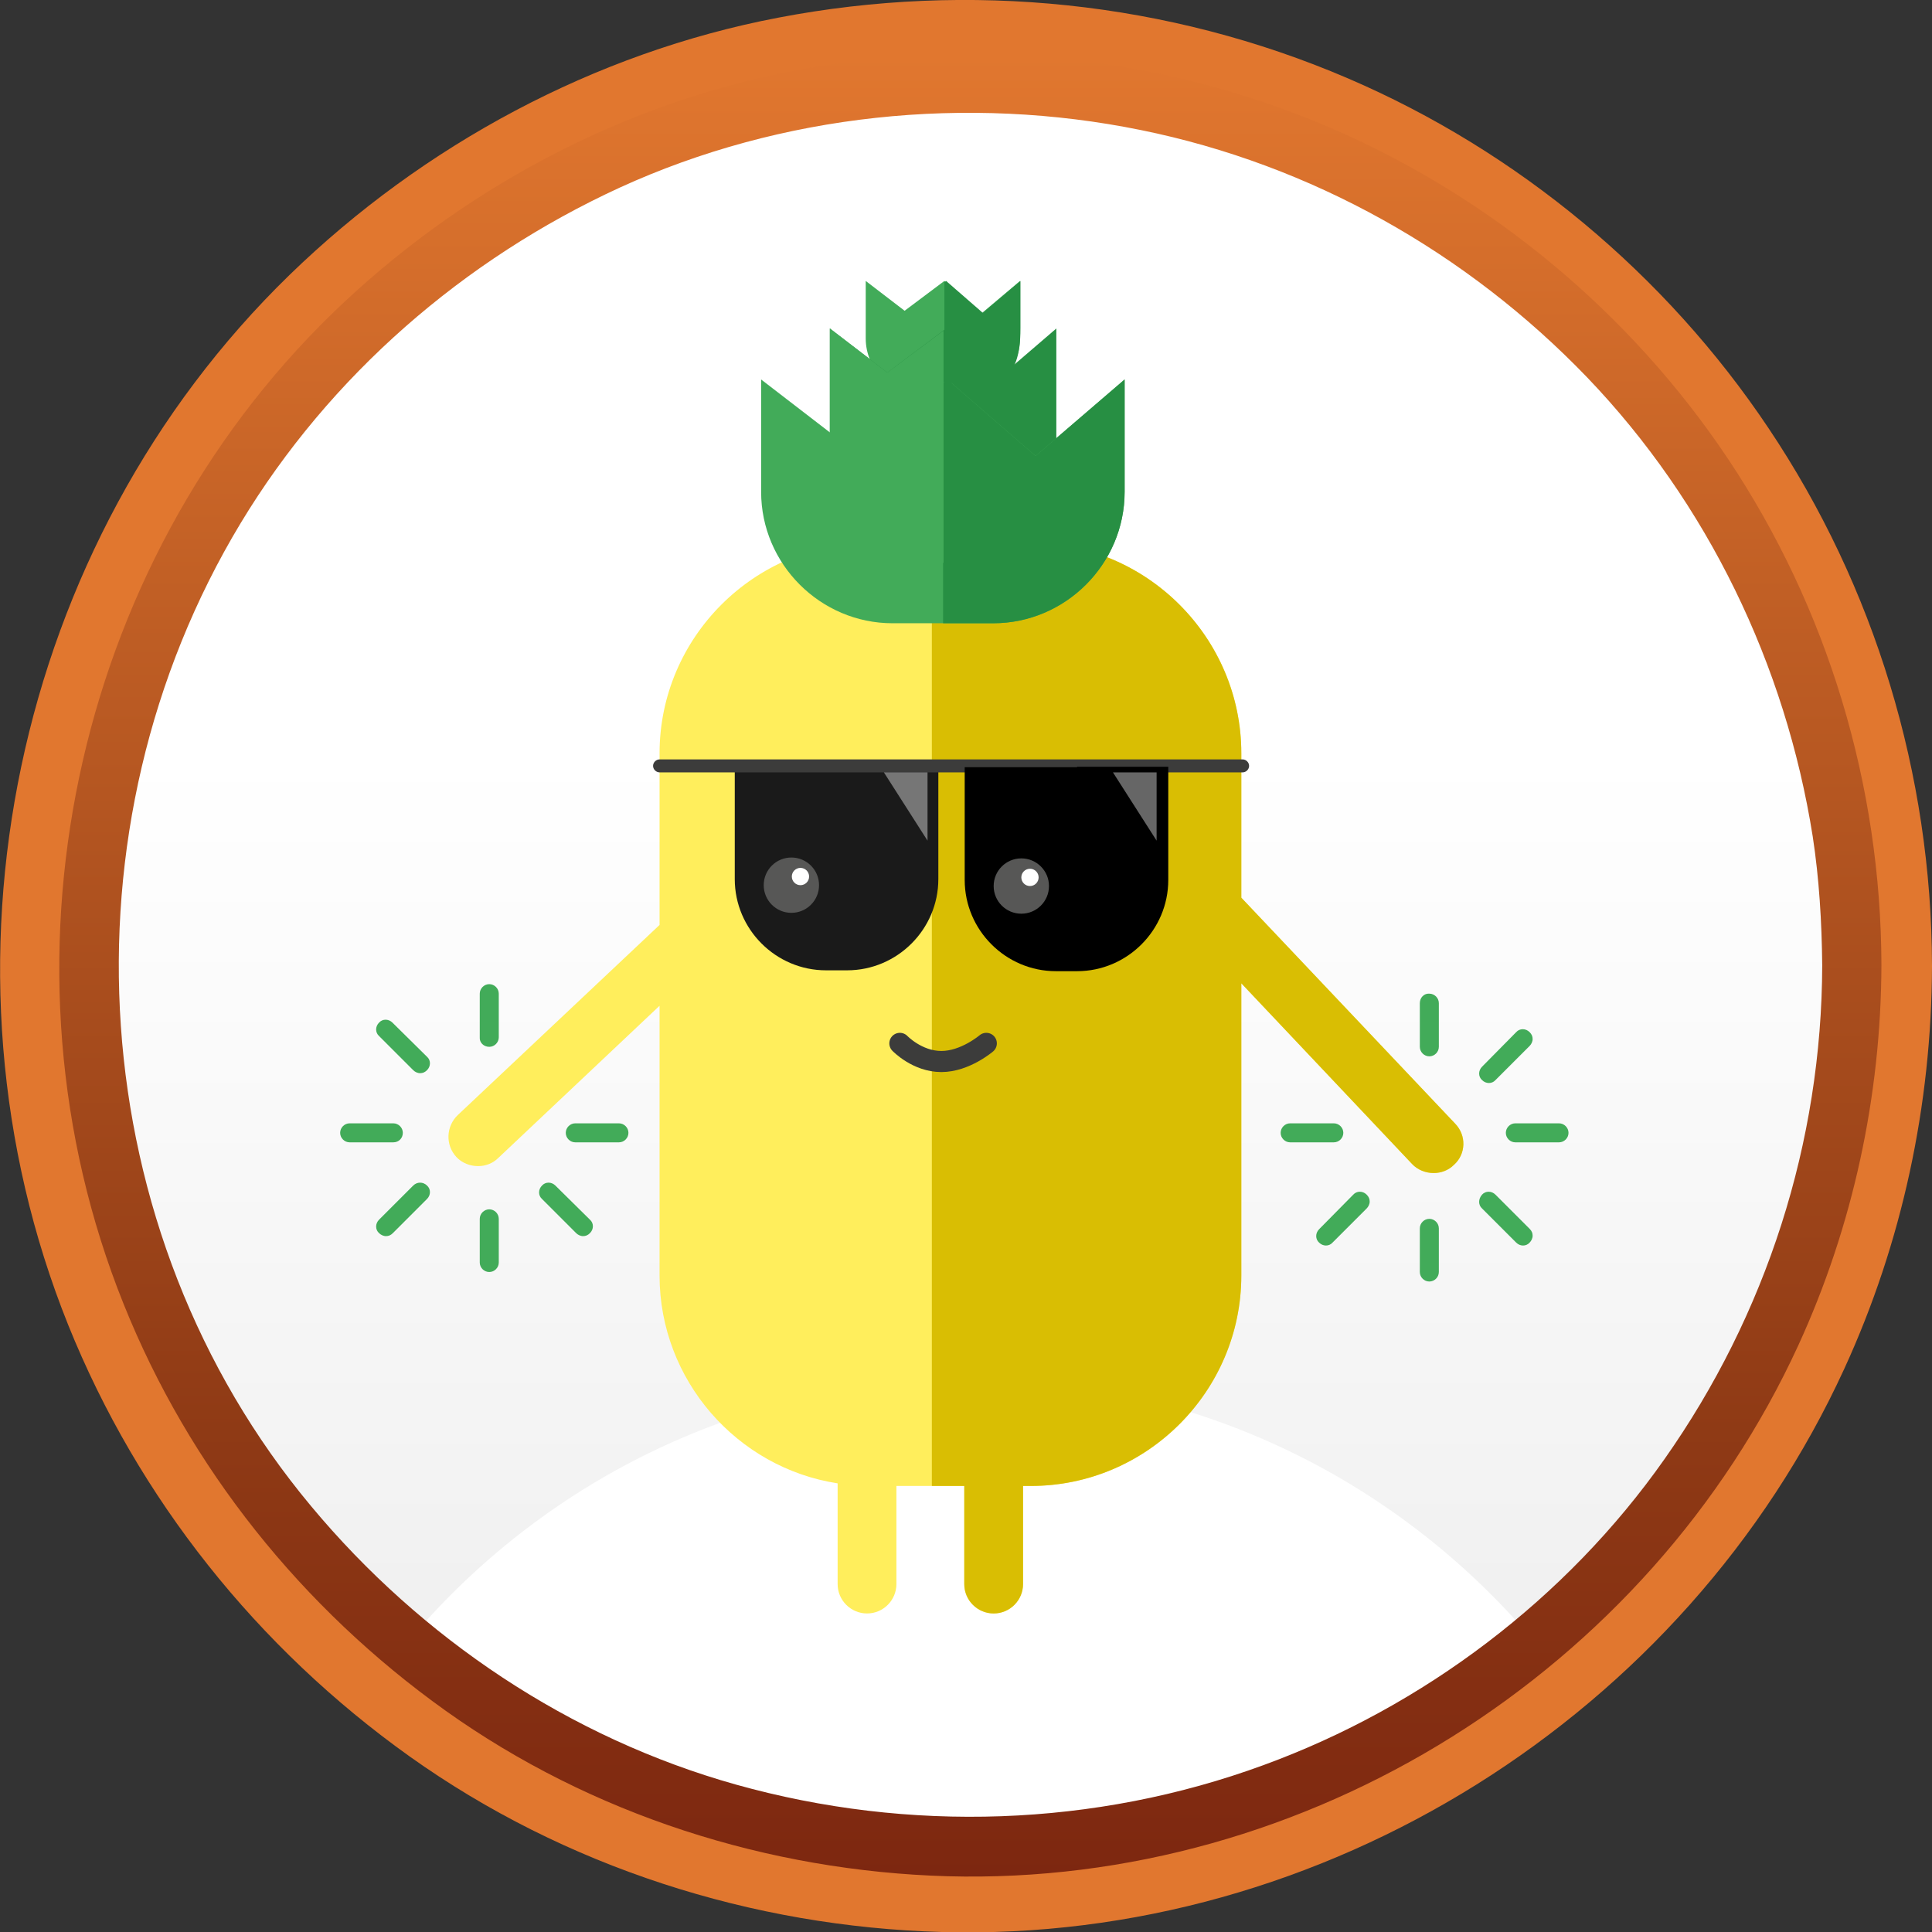 <svg xmlns="http://www.w3.org/2000/svg" xmlns:xlink="http://www.w3.org/1999/xlink" width="447" height="447" viewBox="0 0 447 447">
  <rect x="0" y="0" width="447" height="447" fill="#333333" stroke="none"/>
  <style>
    .st0{fill:url(#SVGID_1_);} .st1{fill:#FFFFFF;} .st2{fill:#E1772F;} .st3{fill:url(#SVGID_2_);} .st4{clip-path:url(#SVGID_4_);fill:#FFEE5C;} .st5{clip-path:url(#SVGID_4_);fill:#D9BE03;} .st6{fill:#42AB59;} .st7{fill:none;stroke:#3C3C3B;stroke-width:4.879;stroke-linecap:round;stroke-linejoin:round;stroke-miterlimit:10;} .st8{clip-path:url(#SVGID_6_);fill:#1A1A1A;} .st9{display:none;opacity:0.4;clip-path:url(#SVGID_6_);fill:#FFFFFF;} .st10{fill:#575756;} .st11{fill:#3C3C3B;} .st12{clip-path:url(#SVGID_8_);} .st13{display:none;opacity:0.4;clip-path:url(#SVGID_8_);fill:#FFFFFF;} .st14{fill:#278F43;} .st15{opacity:0.4;fill:#FFFFFF;} .st16{fill:url(#SVGID_9_);} .st17{fill:url(#SVGID_10_);} .st18{clip-path:url(#SVGID_12_);fill:#FFEE5C;} .st19{clip-path:url(#SVGID_12_);fill:#D9BE03;} .st20{clip-path:url(#SVGID_14_);fill:#1A1A1A;} .st21{display:none;opacity:0.4;clip-path:url(#SVGID_14_);fill:#FFFFFF;} .st22{clip-path:url(#SVGID_16_);} .st23{display:none;opacity:0.4;clip-path:url(#SVGID_16_);fill:#FFFFFF;}
  </style>
  <linearGradient id="SVGID_1_" gradientUnits="userSpaceOnUse" x1="225.113" y1="19.8" x2="225.113" y2="424.378">
    <stop offset=".381" stop-color="#FFF"/>
    <stop offset="1" stop-color="#EDEDED"/>
  </linearGradient>
  <circle class="st0" cx="225.1" cy="222.1" r="202.3"/>
  <path class="st1" d="M224.7 432.8c50.5 0 95.8-22 126.9-56.9C320.4 341 275.1 319 224.7 319s-95.8 22-126.9 56.9c31.1 34.9 76.4 56.9 126.9 56.9z"/>
  <path class="st2" d="M432.5 223.4c-.1 43.5-13.6 85.6-38.7 121.2-24.1 34.2-59.1 60.7-98.3 75.1-41.4 15.2-87 16.7-129.3 4.8C125.4 413 89 388.7 61.9 356.2 5.5 288.7-.6 189.9 44.6 115c21.8-36.1 54.7-64.7 93-82.3 39.6-18.2 85.3-22.8 127.9-14.1 41.7 8.5 80 30 109.4 60.7 29.6 30.8 48.7 70.5 55.4 112.6 1.5 10.4 2.1 21 2.2 31.5 0 9.4 14.6 9.4 14.5 0-.1-44.2-13.2-87.6-37.8-124.3-23.8-35.6-58-64.1-97.4-81C270.3.3 224.3-4.4 180 4.1c-42.4 8.1-82 29.4-113 59.5-64 62.2-84.5 160.2-51.2 243 16.2 40.2 43.8 74.7 79 99.8 35.8 25.5 79.2 39.4 123.1 40.6 88.4 2.5 172-50.1 208.8-130.3 13.4-29.2 20.2-61 20.3-93.2 0-9.4-14.5-9.4-14.5-.1z"/>
  <linearGradient id="SVGID_2_" gradientUnits="userSpaceOnUse" x1="224.483" y1="12.573" x2="224.483" y2="434.126">
    <stop offset="0" stop-color="#E1772F"/>
    <stop offset=".755" stop-color="#8F3A15"/>
    <stop offset="1" stop-color="#7D2710"/>
  </linearGradient>
  <path class="st3" d="M421.6 223.3c-.1 41-12.9 80.8-36.5 114.3-22.7 32.3-55.8 57.3-92.8 70.8-39 14.3-82 15.7-122 4.5-38.5-10.8-72.8-33.8-98.3-64.4C18.9 284.9 13.1 191.6 55.7 121c20.6-34.1 51.6-61 87.7-77.6 37.4-17.1 80.4-21.5 120.6-13.3 39.4 8 75.4 28.3 103.2 57.2 27.9 29.1 45.9 66.5 52.2 106.2 1.5 9.8 2.1 19.8 2.2 29.8 0 8.8 13.7 8.8 13.7 0-.1-41.6-12.4-82.6-35.6-117.3-22.5-33.6-54.7-60.4-91.8-76.4-39.1-16.8-82.5-21.2-124.3-13.2-40.1 7.6-77.5 27.8-106.7 56.1-60.4 58.7-79.7 151.1-48.3 229.2 15.2 37.9 41.3 70.4 74.5 94.1 33.8 24.1 74.7 37.1 116.1 38.3 83.4 2.3 162.2-47.3 196.9-122.9 12.6-27.5 19.1-57.6 19.2-87.9 0-8.8-13.7-8.8-13.7 0z"/>
  <g>
    <defs>
      <path id="SVGID_3_" d="M336.7 260l-49.5-52.3v-33.4c0-26.8-21.9-48.7-48.7-48.7h-37.2c-26.8 0-48.7 21.9-48.7 48.7V214l-46.7 44c-2.7 2.6-2.9 6.9-.3 9.7 1.3 1.4 3.2 2.1 5 2.1 1.7 0 3.4-.6 4.7-1.9l37.3-35.2v62.4c0 24.2 17.9 44.5 41.2 48.1v23.3c0 3.8 3.1 6.8 6.8 6.8 3.8 0 6.8-3.1 6.8-6.8v-22.7h15.7v22.7c0 3.8 3.1 6.8 6.8 6.8 3.8 0 6.8-3.1 6.8-6.8v-22.7h1.8c26.8 0 48.7-21.9 48.7-48.7v-67.6l39.5 41.8c1.3 1.4 3.2 2.1 5 2.1 1.7 0 3.4-.6 4.7-1.9 2.8-2.5 2.9-6.8.3-9.5z"/>
    </defs>
    <clipPath id="SVGID_4_">
      <use xlink:href="#SVGID_3_" overflow="visible"/>
    </clipPath>
    <path class="st4" d="M53.9 95h345.9v299.1H53.9z"/>
    <path class="st5" d="M215.6 96.5h182.8v299.1H215.6z"/>
    <path class="st6" d="M113.2 242.2c1.2 0 2.2-1 2.2-2.2v-10.1c0-1.2-1-2.2-2.2-2.2-1.2 0-2.2 1-2.2 2.2V240c-.1 1.2.9 2.2 2.2 2.2zM113.2 279.8c-1.2 0-2.2 1-2.2 2.2v10.1c0 1.2 1 2.2 2.2 2.2 1.2 0 2.2-1 2.2-2.2V282c0-1.2-1-2.2-2.2-2.2zM90.8 236.6c-.9-.9-2.3-.9-3.1 0-.9.9-.9 2.3 0 3.1l7.9 7.9c.4.4 1 .7 1.6.7.6 0 1.1-.2 1.6-.7.9-.9.9-2.3 0-3.1l-8-7.9zM128.5 274.3c-.9-.9-2.3-.9-3.1 0-.9.9-.9 2.3 0 3.1l7.9 7.9c.4.4 1 .7 1.6.7.6 0 1.1-.2 1.6-.7.9-.9.9-2.3 0-3.1l-8-7.9zM93.2 262.1c0-1.2-1-2.2-2.2-2.2H80.9c-1.2 0-2.2 1-2.2 2.2 0 1.2 1 2.2 2.2 2.2H91c1.3 0 2.2-1 2.2-2.2zM143.2 259.9h-10.1c-1.2 0-2.2 1-2.2 2.2 0 1.2 1 2.2 2.2 2.2h10.1c1.2 0 2.2-1 2.2-2.2 0-1.2-1-2.2-2.2-2.2zM95.6 274.3l-7.9 7.9c-.9.9-.9 2.3 0 3.1.4.4 1 .7 1.6.7s1.1-.2 1.6-.7l7.9-7.9c.9-.9.9-2.3 0-3.1-.9-.9-2.3-.9-3.2 0zM310.8 262.1c0-1.2-1-2.2-2.2-2.2h-10.1c-1.2 0-2.2 1-2.2 2.2 0 1.2 1 2.2 2.2 2.2h10.1c1.2 0 2.2-1 2.2-2.2zM348.4 262.1c0 1.2 1 2.2 2.2 2.2h10.1c1.2 0 2.2-1 2.2-2.2 0-1.2-1-2.2-2.2-2.2h-10.1c-1.2 0-2.2 1-2.2 2.2zM305.2 284.4c-.9.9-.9 2.3 0 3.1.9.9 2.3.9 3.1 0l7.9-7.9c.4-.4.7-1 .7-1.6 0-.6-.2-1.1-.7-1.6-.9-.9-2.3-.9-3.1 0l-7.9 8zM342.9 246.8c-.9.9-.9 2.3 0 3.1.9.9 2.3.9 3.1 0l7.9-7.9c.4-.4.7-1 .7-1.6 0-.6-.2-1.1-.7-1.6-.9-.9-2.3-.9-3.1 0l-7.9 8zM330.7 282c-1.2 0-2.2 1-2.2 2.2v10.1c0 1.2 1 2.2 2.2 2.2 1.2 0 2.2-1 2.2-2.2v-10.1c0-1.2-1-2.2-2.2-2.2zM328.5 232.1v10.1c0 1.2 1 2.2 2.2 2.2 1.2 0 2.2-1 2.2-2.2v-10.1c0-1.2-1-2.2-2.2-2.2-1.2-.1-2.2.9-2.2 2.2zM342.9 279.6l7.9 7.9c.9.9 2.3.9 3.1 0 .4-.4.7-1 .7-1.6 0-.6-.2-1.1-.7-1.6l-7.9-7.9c-.9-.9-2.3-.9-3.1 0-.9 1-.9 2.4 0 3.2z"/>
    <path class="st7" d="M208.2 241.4s4 4.2 9.6 4.2c5.5 0 10.4-4.2 10.4-4.2"/>
    <g>
      <defs>
        <path id="SVGID_5_" d="M196 177.3h-26v26.1c0 11.6 9.5 21.1 21.1 21.1h4.9c11.6 0 21.1-9.5 21.1-21.1v-26.1H196z"/>
      </defs>
      <clipPath id="SVGID_6_">
        <use xlink:href="#SVGID_5_" overflow="visible"/>
      </clipPath>
      <path class="st8" d="M159.4 154.4h64.4v75.2h-64.4z"/>
      <path class="st9" d="M166.738 153.078l6.392-4.642 53.413 73.547-6.392 4.642z"/>
      <circle class="st10" cx="183.1" cy="204.8" r="6.4"/>
      <circle class="st1" cx="185.2" cy="202.8" r="2"/>
      <path class="st11" d="M287.5 178.7H152.6c-.8 0-1.5-.7-1.5-1.5s.7-1.5 1.5-1.5h134.9c.8 0 1.5.7 1.5 1.5s-.7 1.5-1.5 1.5z"/>
      <g>
        <defs>
          <path id="SVGID_7_" d="M249.2 177.5h-26v26.1c0 11.6 9.5 21.1 21.1 21.1h4.9c11.6 0 21.1-9.5 21.1-21.1V177.4h-21.1z"/>
        </defs>
        <clipPath id="SVGID_8_">
          <use xlink:href="#SVGID_7_" overflow="visible"/>
        </clipPath>
        <path class="st12" d="M212.6 154.6H277v75.2h-64.4z"/>
        <path class="st13" d="M219.856 153.318l6.392-4.643 53.422 73.547-6.392 4.643z"/>
      </g>
      <g>
        <circle class="st10" cx="236.3" cy="205" r="6.4"/>
        <circle class="st1" cx="238.3" cy="203" r="2"/>
      </g>
    </g>
    <g>
      <path class="st6" d="M236 65v13.3c0 7.1-5.8 12.9-12.9 12.9h-9.9c-7.1 0-12.9-5.8-12.9-12.9V65l9 6.9 9.2-6.9 8.6 7.5L236 65z"/>
    </g>
    <g>
      <path class="st14" d="M244.4 76v35.3c0 10.4-8.5 18.9-19 18.9H211c-10.4 0-19-8.5-19-18.9V76l13.3 10.2L218.9 76l12.7 11 12.8-11z"/>
    </g>
    <g>
      <path class="st6" d="M260.2 87.8v26c0 16.7-13.7 30.4-30.4 30.4h-23.3c-16.7 0-30.4-13.7-30.4-30.4v-26l21.3 16.4 21.8-16.4 20.4 17.7 20.6-17.7z"/>
    </g>
    <path class="st15" d="M204.5 178.7h10.1v15.8M257.5 178.7h10.1v15.8"/>
    <g>
      <path class="st14" d="M239.6 105.5l-20.4-17.7-1 .8v55.6h11.6c16.7 0 30.4-13.7 30.4-30.4v-26l-20.6 17.7z"/>
    </g>
    <g>
      <path class="st14" d="M227.4 72.4l-8.5-7.4-.4.3v23.3h4.9c7 0 12.7.6 12.7-12.7V65l-8.7 7.4z"/>
    </g>
    <g>
      <path class="st6" d="M205.3 86.2L192 76v35.3c0 10.4 8.5 18.9 19 18.9h7.3V76.5l-13 9.7z"/>
    </g>
  </g>
</svg>
